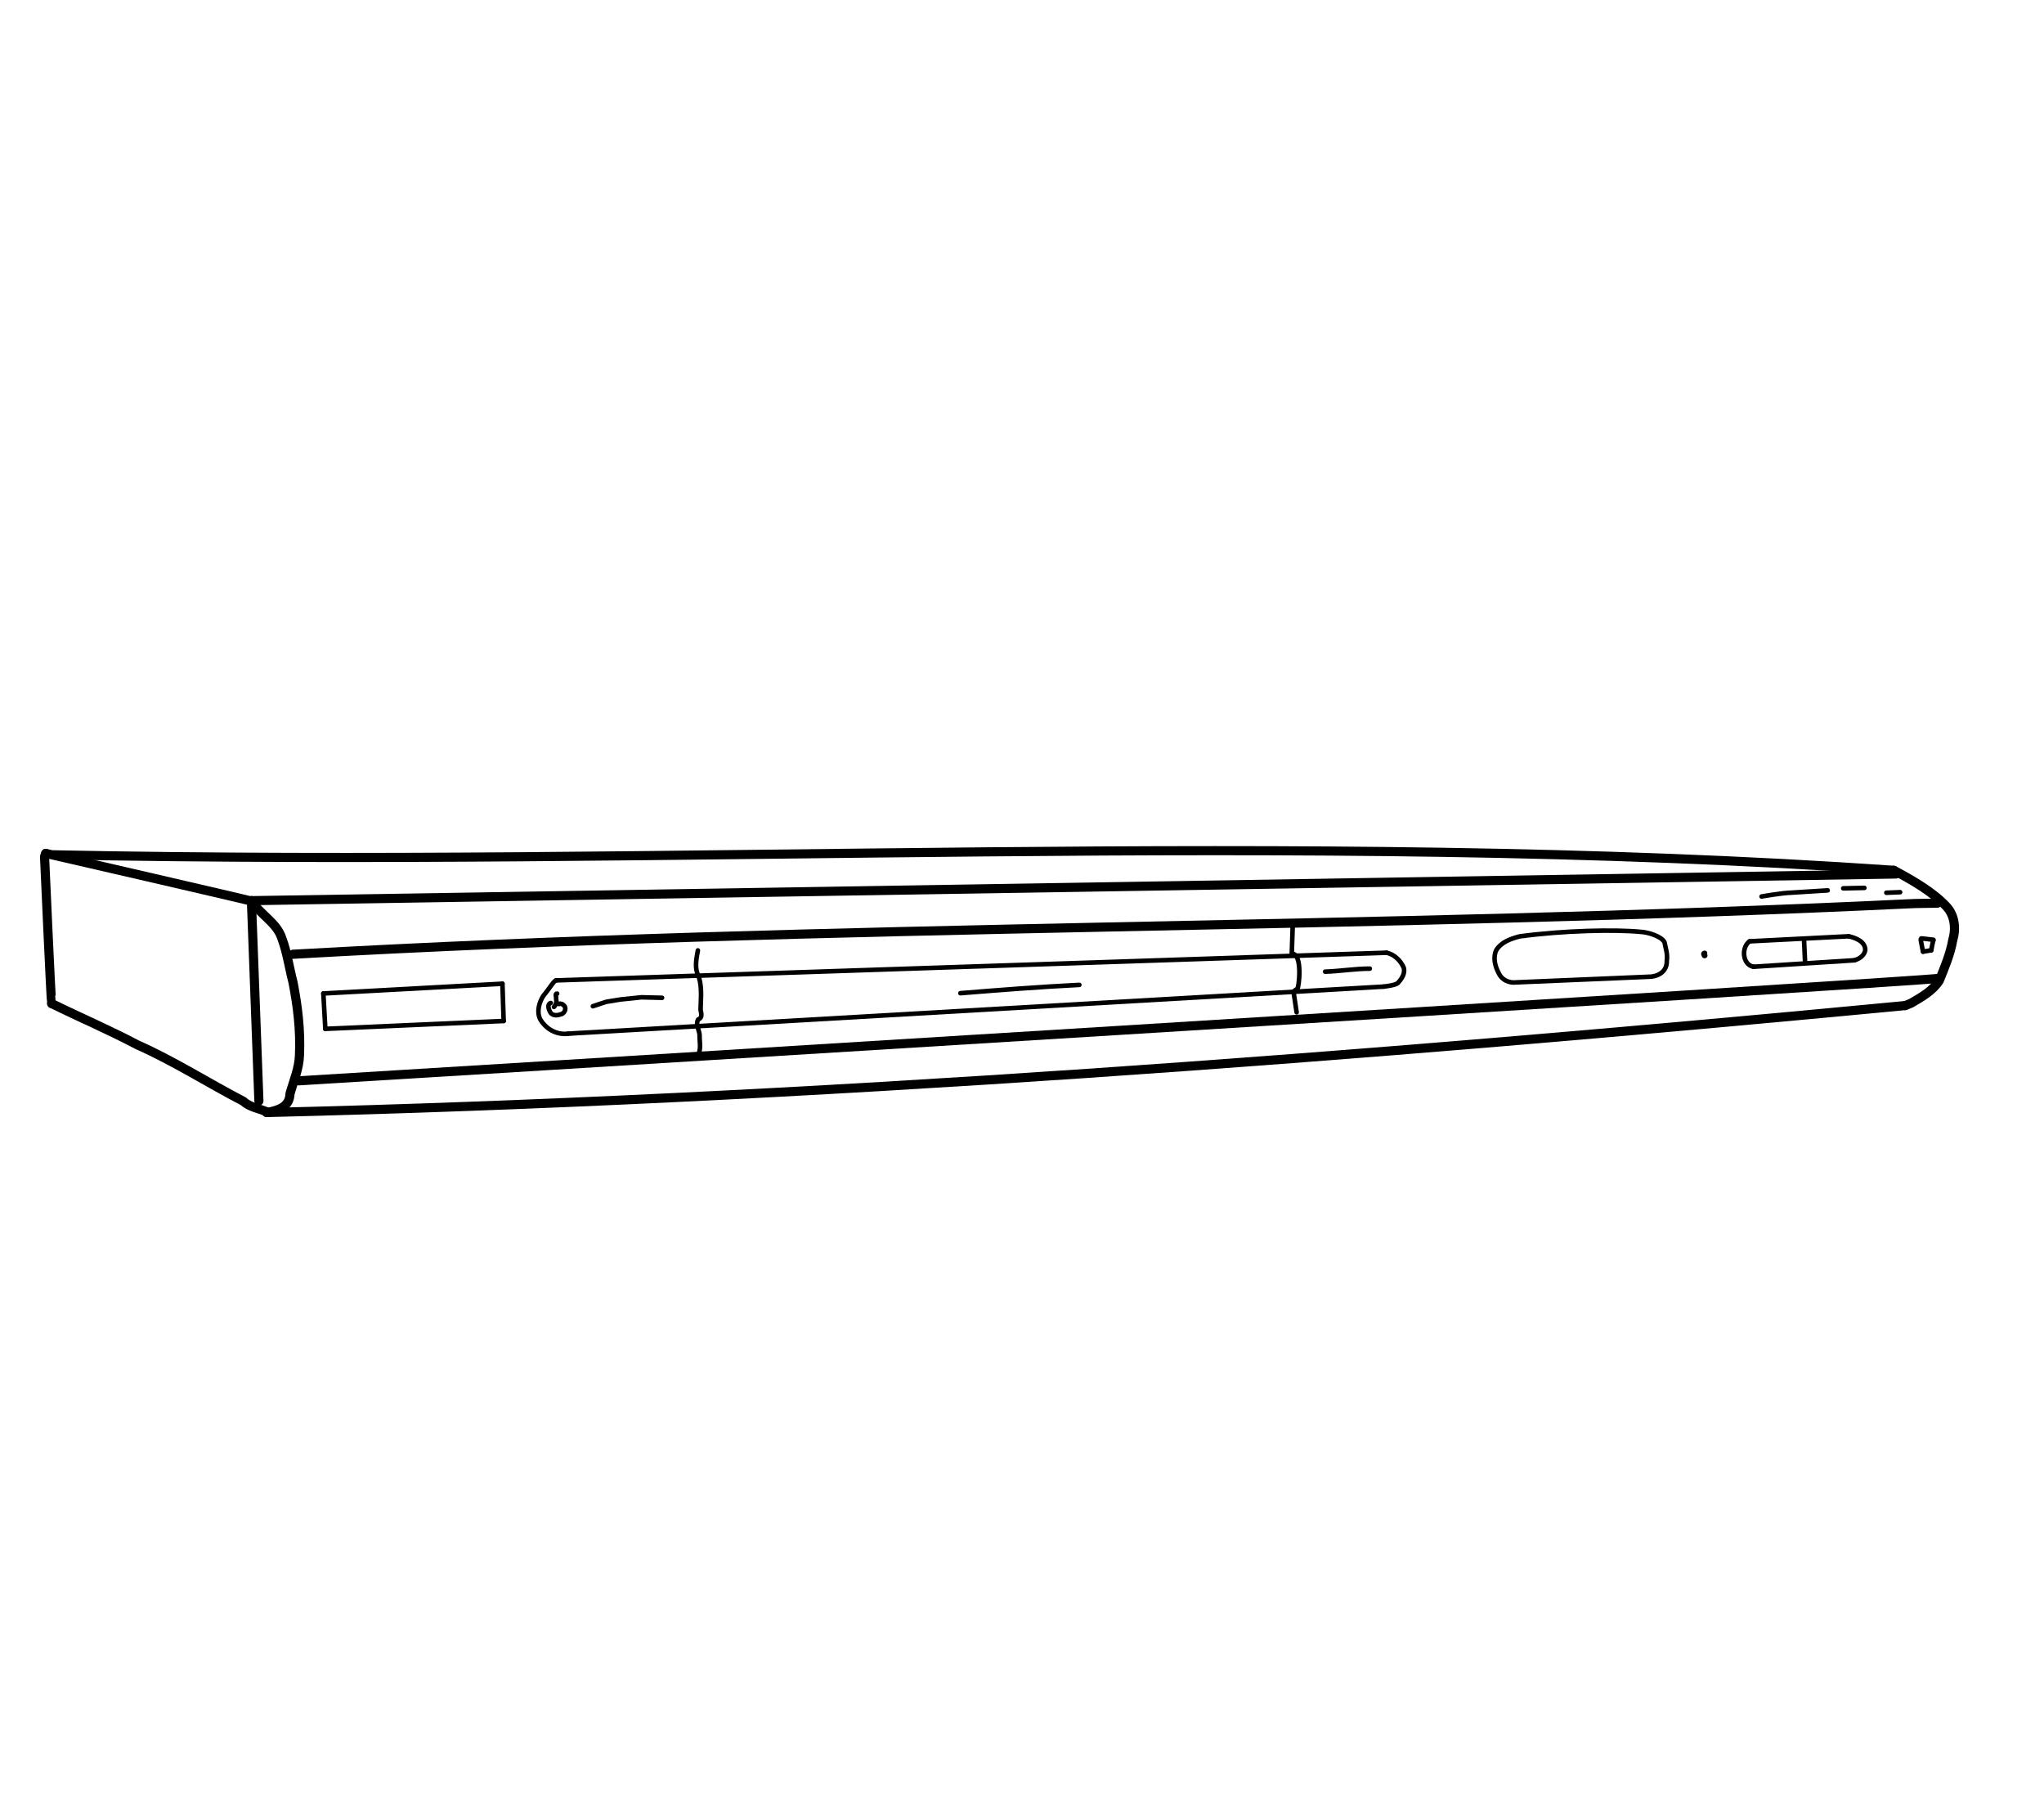 <?xml version="1.0" encoding="UTF-8" standalone="no"?>
<!-- Created by Ashley Blewer - This work is licensed under a Creative Commons Attribution 4.0 International License -->

<svg width="544" height="480" viewBox="0 0 143.933 127" version="1.1" id="svg2490" inkscape:version="1.1.2 (08b2f3d93c, 2022-04-05)" sodipodi:docname="1996-dvd-6.svg"
   xmlns:inkscape="http://www.inkscape.org/namespaces/inkscape"
   xmlns:sodipodi="http://sodipodi.sourceforge.net/DTD/sodipodi-0.dtd"
   xmlns="http://www.w3.org/2000/svg"
   xmlns:svg="http://www.w3.org/2000/svg">
   <sodipodi:namedview id="namedview2492" pagecolor="#ffffff" bordercolor="#666666" borderopacity="1.0" inkscape:pageshadow="2" inkscape:pageopacity="0.0" inkscape:pagecheckerboard="0" inkscape:document-units="mm" showgrid="false" units="px" inkscape:zoom="0.90583674" inkscape:cx="279.29978" inkscape:cy="194.84747" inkscape:window-width="1848" inkscape:window-height="1136" inkscape:window-x="72" inkscape:window-y="27" inkscape:window-maximized="1" inkscape:current-layer="layer1" />
   <defs id="defs2487" />
   <g inkscape:label="Layer 1" inkscape:groupmode="layer" id="layer1">
      <g id="g11360" transform="matrix(0.246,0,0,0.246,-5.714,-102.197)">
         <g id="g1280" transform="matrix(1,0,0,-1,8.426,881.819)">
            <g id="g1282">
               <path d="m 29.593,179.175 c 8.124,-4.016 16.481,-7.557 24.491,-11.8 10.508,-4.648 20.195,-10.887 30.379,-16.166 1.957,-1.825 4.759,-2.051 7.071,-3.205" style="fill:none;stroke:#000000;stroke-width:2.615;stroke-linecap:round;stroke-linejoin:round;stroke-miterlimit:10;stroke-dasharray:none;stroke-opacity:1" id="path1284" />
            </g>
         </g>
         <g id="g1286" transform="matrix(1,0,0,-1,8.426,881.819)">
            <g id="g1288">
               <path d="m 91.142,147.991 c 3.578,0.672 6.537,1.67 6.67,5.367 1.026,3.664 2.611,7.222 2.714,11.084 0.321,7.342 -0.561,14.184 -1.865,20.875 -1.082,4.143 -1.658,8.414 -3.154,12.446 -1.413,4.574 -6.233,6.843 -8.74,10.86" style="fill:none;stroke:#000000;stroke-width:2.615;stroke-linecap:round;stroke-linejoin:round;stroke-miterlimit:10;stroke-dasharray:none;stroke-opacity:1" id="path1290" sodipodi:nodetypes="cccccc" />
            </g>
         </g>
         <g id="g1292" transform="matrix(1,0,0,-1,8.426,881.819)">
            <g id="g1294">
               <path d="m 86.767,208.624 2.146,-57.318" style="fill:none;stroke:#000000;stroke-width:2.615;stroke-linecap:round;stroke-linejoin:round;stroke-miterlimit:10;stroke-dasharray:none;stroke-opacity:1" id="path1296" sodipodi:nodetypes="cc" />
            </g>
         </g>
         <g id="g1298" transform="matrix(1,0,0,-1,8.426,881.819)">
            <g id="g1300">
               <path d="m 29.593,179.175 c -0.179,0.294 -2.032,41.91 -2.032,41.91 0.024,0.379 0.167,0.733 0.333,1.068" style="fill:none;stroke:#000000;stroke-width:2.615;stroke-linecap:round;stroke-linejoin:round;stroke-miterlimit:10;stroke-dasharray:none;stroke-opacity:1" id="path1302" sodipodi:nodetypes="ccc" />
            </g>
         </g>
         <g id="g1304" transform="matrix(1,0,0,-1,8.426,881.819)">
            <g id="g1306">
               <path d="m 27.894,222.153 c 0,0 58.873,-13.529 58.698,-13.623" style="fill:none;stroke:#000000;stroke-width:2.615;stroke-linecap:round;stroke-linejoin:round;stroke-miterlimit:10;stroke-dasharray:none;stroke-opacity:1" id="path1308" sodipodi:nodetypes="cc" />
            </g>
         </g>
         <g id="g1310" transform="matrix(1,0,0,-1,8.426,881.819)">
            <g id="g1312">
               <path d="m 30.176,221.744 c 179.227,-3.602 356.118,7.331 526.727,-4.435" style="fill:none;stroke:#000000;stroke-width:2.615;stroke-linecap:round;stroke-linejoin:round;stroke-miterlimit:10;stroke-dasharray:none;stroke-opacity:1" id="path1314" sodipodi:nodetypes="cc" />
            </g>
         </g>
         <g id="g1316" transform="matrix(1,0,0,-1,8.426,881.819)">
            <g id="g1318">
               <path d="m 86.767,208.624 470.726,7.629" style="fill:none;stroke:#000000;stroke-width:2.615;stroke-linecap:round;stroke-linejoin:round;stroke-miterlimit:10;stroke-dasharray:none;stroke-opacity:1" id="path1320" sodipodi:nodetypes="cc" />
            </g>
         </g>
         <g id="g1322" transform="matrix(1,0,0,-1,8.426,881.819)">
            <g id="g1324">
               <path d="m 556.902,217.31 c 5.332,-2.828 11.251,-6.27 14.966,-10.256 2.509,-2.584 2.886,-6.429 1.897,-9.76 -0.708,-4.007 -2.325,-7.796 -3.828,-11.525 -1.919,-2.978 -5.039,-4.704 -8.015,-6.444 -0.566,-0.295 -1.184,-0.459 -1.762,-0.724" style="fill:none;stroke:#000000;stroke-width:2.615;stroke-linecap:round;stroke-linejoin:round;stroke-miterlimit:10;stroke-dasharray:none;stroke-opacity:1" id="path1326" sodipodi:nodetypes="cccccc" />
            </g>
         </g>
         <g id="g1328" transform="matrix(1,0,0,-1,8.426,881.819)">
            <g id="g1330">
               <path d="m 91.142,147.991 c 155.061,3.724 314.709,15.922 469.017,30.61" style="fill:none;stroke:#000000;stroke-width:2.615;stroke-linecap:round;stroke-linejoin:round;stroke-miterlimit:10;stroke-dasharray:none;stroke-opacity:1" id="path1332" sodipodi:nodetypes="cc" />
            </g>
         </g>
         <g id="g1334" transform="matrix(1,0,0,-1,8.426,881.819)">
            <g id="g1336">
               <path d="m 100.331,157.062 c 0,0 469.606,28.707 469.542,29.351" style="fill:none;stroke:#000000;stroke-width:2.615;stroke-linecap:round;stroke-linejoin:round;stroke-miterlimit:10;stroke-dasharray:none;stroke-opacity:1" id="path1338" sodipodi:nodetypes="cc" />
            </g>
         </g>
         <g id="g1340" transform="matrix(1,0,0,-1,8.426,881.819)">
            <g id="g1342">
               <path d="m 98.671,193.286 c 154.623,8.752 309.606,7.127 464.283,14.519 l 3.212,0.053 3.212,0.044" style="fill:none;stroke:#000000;stroke-width:2.615;stroke-linecap:round;stroke-linejoin:round;stroke-miterlimit:10;stroke-dasharray:none;stroke-opacity:1" id="path1344" />
            </g>
         </g>
         <g id="g1346" transform="matrix(1,0,0,-1,8.426,881.819)">
            <g id="g1348">
               <path d="m 107.36,182.063 51.261,2.792" style="fill:none;stroke:#000000;stroke-width:1.308;stroke-linecap:round;stroke-linejoin:round;stroke-miterlimit:10;stroke-dasharray:none;stroke-opacity:1" id="path1350" sodipodi:nodetypes="cc" />
            </g>
         </g>
         <g id="g1352" transform="matrix(1,0,0,-1,8.426,881.819)">
            <g id="g1354">
               <path d="m 158.621,184.855 0.355,-10.667" style="fill:none;stroke:#000000;stroke-width:1.308;stroke-linecap:round;stroke-linejoin:round;stroke-miterlimit:10;stroke-dasharray:none;stroke-opacity:1" id="path1356" sodipodi:nodetypes="cc" />
            </g>
         </g>
         <g id="g1358" transform="matrix(1,0,0,-1,8.426,881.819)">
            <g id="g1360">
               <path d="m 107.36,182.063 0.569,-10.129" style="fill:none;stroke:#000000;stroke-width:1.308;stroke-linecap:round;stroke-linejoin:round;stroke-miterlimit:10;stroke-dasharray:none;stroke-opacity:1" id="path1362" sodipodi:nodetypes="cc" />
            </g>
         </g>
         <g id="g1364" transform="matrix(1,0,0,-1,8.426,881.819)">
            <g id="g1366">
               <path d="m 107.929,171.934 51.048,2.253" style="fill:none;stroke:#000000;stroke-width:1.308;stroke-linecap:round;stroke-linejoin:round;stroke-miterlimit:10;stroke-dasharray:none;stroke-opacity:1" id="path1368" sodipodi:nodetypes="cc" />
            </g>
         </g>
         <g id="g1370" transform="matrix(1,0,0,-1,8.426,881.819)">
            <g id="g1372">
               <path d="m 172.465,179.341 c -1.038,-0.269 -0.656,-1.687 -0.288,-2.381 0.477,-1.225 1.915,-1.308 2.984,-0.899 1.371,0.168 2.063,2.036 0.757,2.806 0.004,0.294 -1.847,0.397 -1.093,0.173" style="fill:none;stroke:#000000;stroke-width:1.308;stroke-linecap:round;stroke-linejoin:round;stroke-miterlimit:10;stroke-dasharray:none;stroke-opacity:1" id="path1374" />
            </g>
         </g>
         <g id="g1376" transform="matrix(1,0,0,-1,8.426,881.819)">
            <g id="g1378">
               <path d="m 173.359,178.208 c 0.694,0.61 0.807,1.589 0.622,2.446 0.088,0.431 -0.403,1.405 0.297,1.371" style="fill:none;stroke:#000000;stroke-width:1.308;stroke-linecap:round;stroke-linejoin:round;stroke-miterlimit:10;stroke-dasharray:none;stroke-opacity:1" id="path1380" />
            </g>
         </g>
         <g id="g1382" transform="matrix(1,0,0,-1,8.426,881.819)">
            <g id="g1384">
               <path d="m 184.51,178.412 3.802,1.257 3.996,0.659 6.105,0.64 5.907,-0.145" style="fill:none;stroke:#000000;stroke-width:1.308;stroke-linecap:round;stroke-linejoin:round;stroke-miterlimit:10;stroke-dasharray:none;stroke-opacity:1" id="path1386" />
            </g>
         </g>
         <g id="g1388" transform="matrix(1,0,0,-1,8.426,881.819)">
            <g id="g1390">
               <path d="m 289.709,182.141 c 11.362,0.922 22.669,1.808 34.05,2.377" style="fill:none;stroke:#000000;stroke-width:1.308;stroke-linecap:round;stroke-linejoin:round;stroke-miterlimit:10;stroke-dasharray:none;stroke-opacity:1" id="path1392" sodipodi:nodetypes="cc" />
            </g>
         </g>
         <g id="g1394" transform="matrix(1,0,0,-1,8.426,881.819)">
            <g id="g1396">
               <path d="m 394.115,188.301 c 4.275,0.135 8.513,0.859 12.794,0.868" style="fill:none;stroke:#000000;stroke-width:1.308;stroke-linecap:round;stroke-linejoin:round;stroke-miterlimit:10;stroke-dasharray:none;stroke-opacity:1" id="path1398" />
            </g>
         </g>
         <g id="g1400" transform="matrix(1,0,0,-1,8.426,881.819)">
            <g id="g1402">
               <path d="m 214.57,194.386 c -0.372,-2.13 -0.885,-4.397 -0.173,-6.508 1.524,-3.277 1.004,-6.979 0.942,-10.469 0.215,-1.002 0.587,-2.381 -0.667,-2.765 -0.851,-1.428 0.246,-2.964 0.389,-4.425 -0.067,-1.766 0.465,-3.622 -0.243,-5.314" style="fill:none;stroke:#000000;stroke-width:1.308;stroke-linecap:round;stroke-linejoin:round;stroke-miterlimit:10;stroke-dasharray:none;stroke-opacity:1" id="path1404" />
            </g>
         </g>
         <g id="g1406" transform="matrix(1,0,0,-1,8.426,881.819)">
            <g id="g1408">
               <path d="m 384.859,201.965 -0.289,-8.526 c 3.207,0.144 2.064,-9.847 1.563,-10.123 -0.552,-0.115 -1.053,-0.8 -1.053,-0.8 l 0.88,-5.844" style="fill:none;stroke:#000000;stroke-width:1.308;stroke-linecap:round;stroke-linejoin:round;stroke-miterlimit:10;stroke-dasharray:none;stroke-opacity:1" id="path1410" sodipodi:nodetypes="ccccc" />
            </g>
         </g>
         <g id="g1412" transform="matrix(1,0,0,-1,8.426,881.819)">
            <g id="g1414">
               <path d="m 449.841,198.402 c 12.501,1.686 27.221,2.007 34.618,1.291 2.189,-0.116 5.886,-1.268 6.8,-2.956 0.383,-1.966 0.941,-3.414 0.662,-5.339 0.081,-2.815 -2.03,-4.246 -4.436,-4.523 l -39.585,-1.676 c -1.764,0.106 -3.369,1.045 -4.1,2.691 -1.045,1.935 -1.663,4.437 -0.717,6.517 1.401,2.376 4.233,3.343 6.76,3.995 0.487,0.09 0.981,0.143 1.477,0.15" style="fill:none;stroke:#000000;stroke-width:1.308;stroke-linecap:round;stroke-linejoin:round;stroke-miterlimit:10;stroke-dasharray:none;stroke-opacity:1" id="path1416" sodipodi:nodetypes="cccccccccc" />
            </g>
         </g>
         <g id="g1418" transform="matrix(1,0,0,-1,8.426,881.819)">
            <g id="g1420">
               <path d="m 502.886,193.092 c 0.231,-0.401 -0.497,-0.437 -0.324,-0.003 -0.345,0.224 -0.081,0.701 0.289,0.567 0.02,-0.043 -0.025,-0.085 -0.049,-0.115" style="fill:none;stroke:#000000;stroke-width:1.308;stroke-linecap:round;stroke-linejoin:round;stroke-miterlimit:10;stroke-dasharray:none;stroke-opacity:1" id="path1422" sodipodi:nodetypes="cccccc" />
            </g>
         </g>
         <g id="g1424" transform="matrix(1,0,0,-1,8.426,881.819)">
            <g id="g1426">
               <path d="m 516.711,189.707 c -3.185,0.616 -3.501,5.608 -1.089,7.281" style="fill:none;stroke:#000000;stroke-width:1.308;stroke-linecap:round;stroke-linejoin:round;stroke-miterlimit:10;stroke-dasharray:none;stroke-opacity:1" id="path1428" />
            </g>
         </g>
         <g id="g1430" transform="matrix(1,0,0,-1,8.426,881.819)">
            <g id="g1432">
               <path d="m 515.621,196.988 28.349,1.444" style="fill:none;stroke:#000000;stroke-width:1.308;stroke-linecap:round;stroke-linejoin:round;stroke-miterlimit:10;stroke-dasharray:none;stroke-opacity:1" id="path1434" sodipodi:nodetypes="cc" />
            </g>
         </g>
         <g id="g1436" transform="matrix(1,0,0,-1,8.426,881.819)">
            <g id="g1438">
               <path d="m 543.971,198.433 c 2.014,-0.447 4.847,-1.532 4.752,-4.005 -0.243,-1.515 -1.724,-2.477 -3.098,-2.864" style="fill:none;stroke:#000000;stroke-width:1.308;stroke-linecap:round;stroke-linejoin:round;stroke-miterlimit:10;stroke-dasharray:none;stroke-opacity:1" id="path1440" />
            </g>
         </g>
         <g id="g1442" transform="matrix(1,0,0,-1,8.426,881.819)">
            <g id="g1444">
               <path d="m 516.711,189.707 28.915,1.857" style="fill:none;stroke:#000000;stroke-width:1.308;stroke-linecap:round;stroke-linejoin:round;stroke-miterlimit:10;stroke-dasharray:none;stroke-opacity:1" id="path1446" sodipodi:nodetypes="cc" />
            </g>
         </g>
         <g id="g1448" transform="matrix(1,0,0,-1,8.426,881.819)">
            <g id="g1450">
               <path d="m 531.195,197.592 0.305,-6.463" style="fill:none;stroke:#000000;stroke-width:1.308;stroke-linecap:round;stroke-linejoin:round;stroke-miterlimit:10;stroke-dasharray:none;stroke-opacity:1" id="path1452" sodipodi:nodetypes="cc" />
            </g>
         </g>
         <g id="g1454" transform="matrix(1,0,0,-1,8.426,881.819)">
            <g id="g1456">
               <path d="m 565.263,194.032 -0.638,3.228 c -0.01,0.189 -0.054,0.553 0.211,0.562 l 3.358,-0.382 c 0.283,-0.075 -0.099,-0.252 -0.038,-0.437 0.038,0.437 -0.541,-2.589 -0.541,-2.589" style="fill:none;stroke:#000000;stroke-width:1.308;stroke-linecap:round;stroke-linejoin:round;stroke-miterlimit:10;stroke-dasharray:none;stroke-opacity:1" id="path1458" sodipodi:nodetypes="cccccc" />
            </g>
         </g>
         <g id="g1460" transform="matrix(1,0,0,-1,8.426,881.819)">
            <g id="g1462">
               <path d="m 565.263,194.032 2.351,0.383" style="fill:none;stroke:#000000;stroke-width:1.308;stroke-linecap:round;stroke-linejoin:round;stroke-miterlimit:10;stroke-dasharray:none;stroke-opacity:1" id="path1464" sodipodi:nodetypes="cc" />
            </g>
         </g>
         <g id="g1466" transform="matrix(1,0,0,-1,8.426,881.819)">
            <g id="g1468">
               <path d="m 519.046,209.809 c 0,0 5.749,1.039 8.677,1.115 3.418,0.214 6.836,0.428 10.254,0.641" style="fill:none;stroke:#000000;stroke-width:1.308;stroke-linecap:round;stroke-linejoin:round;stroke-miterlimit:10;stroke-dasharray:none;stroke-opacity:1" id="path1470" sodipodi:nodetypes="ccc" />
            </g>
         </g>
         <g id="g1472" transform="matrix(1,0,0,-1,8.426,881.819)">
            <g id="g1474">
               <path d="m 542.424,212.148 6.063,0.129" style="fill:none;stroke:#000000;stroke-width:1.308;stroke-linecap:round;stroke-linejoin:round;stroke-miterlimit:10;stroke-dasharray:none;stroke-opacity:1" id="path1476" sodipodi:nodetypes="cc" />
            </g>
         </g>
         <g id="g1478" transform="matrix(1,0,0,-1,8.426,881.819)">
            <g id="g1480">
               <path d="m 554.769,210.888 c 1.314,0.053 2.627,0.106 3.941,0.16" style="fill:none;stroke:#000000;stroke-width:1.308;stroke-linecap:round;stroke-linejoin:round;stroke-miterlimit:10;stroke-dasharray:none;stroke-opacity:1" id="path1482" />
            </g>
         </g>
         <g id="g1484" transform="matrix(1,0,0,-1,8.426,881.819)">
            <g id="g1486">
               <path d="m 173.995,185.806 c 0.622,0.031 237.724,7.92 237.724,7.92" style="fill:none;stroke:#000000;stroke-width:1.308;stroke-linecap:round;stroke-linejoin:round;stroke-miterlimit:10;stroke-dasharray:none;stroke-opacity:1" id="path1488" sodipodi:nodetypes="cc" />
            </g>
         </g>
         <g id="g1490" transform="matrix(1,0,0,-1,8.426,881.819)">
            <g id="g1492">
               <path d="m 411.719,193.727 c 2.243,-0.498 4.062,-2.284 4.929,-4.366 0.4,-1.625 -0.646,-3.156 -1.696,-4.29 -0.728,-0.712 -4.09,-1.042 -4.09,-1.042" style="fill:none;stroke:#000000;stroke-width:1.308;stroke-linecap:round;stroke-linejoin:round;stroke-miterlimit:10;stroke-dasharray:none;stroke-opacity:1" id="path1494" sodipodi:nodetypes="cccc" />
            </g>
         </g>
         <g id="g1496" transform="matrix(1,0,0,-1,8.426,881.819)">
            <g id="g1498">
               <path d="m 173.995,185.806 c -0.622,-0.031 -1.972,-2.423 -3.61,-4.343 -1.26,-1.923 -2.018,-4.587 -0.96,-6.764 1.718,-2.92 4.772,-4.513 7.922,-4.156" style="fill:none;stroke:#000000;stroke-width:1.308;stroke-linecap:round;stroke-linejoin:round;stroke-miterlimit:10;stroke-dasharray:none;stroke-opacity:1" id="path1500" sodipodi:nodetypes="cccc" />
            </g>
         </g>
         <g id="g1502" transform="matrix(1,0,0,-1,8.426,881.819)">
            <g id="g1504">
               <path d="m 177.347,170.543 2.649,0.17 230.866,13.315" style="fill:none;stroke:#000000;stroke-width:1.308;stroke-linecap:round;stroke-linejoin:round;stroke-miterlimit:10;stroke-dasharray:none;stroke-opacity:1" id="path1506" sodipodi:nodetypes="ccc" />
            </g>
         </g>
      </g>
   </g>
</svg>
